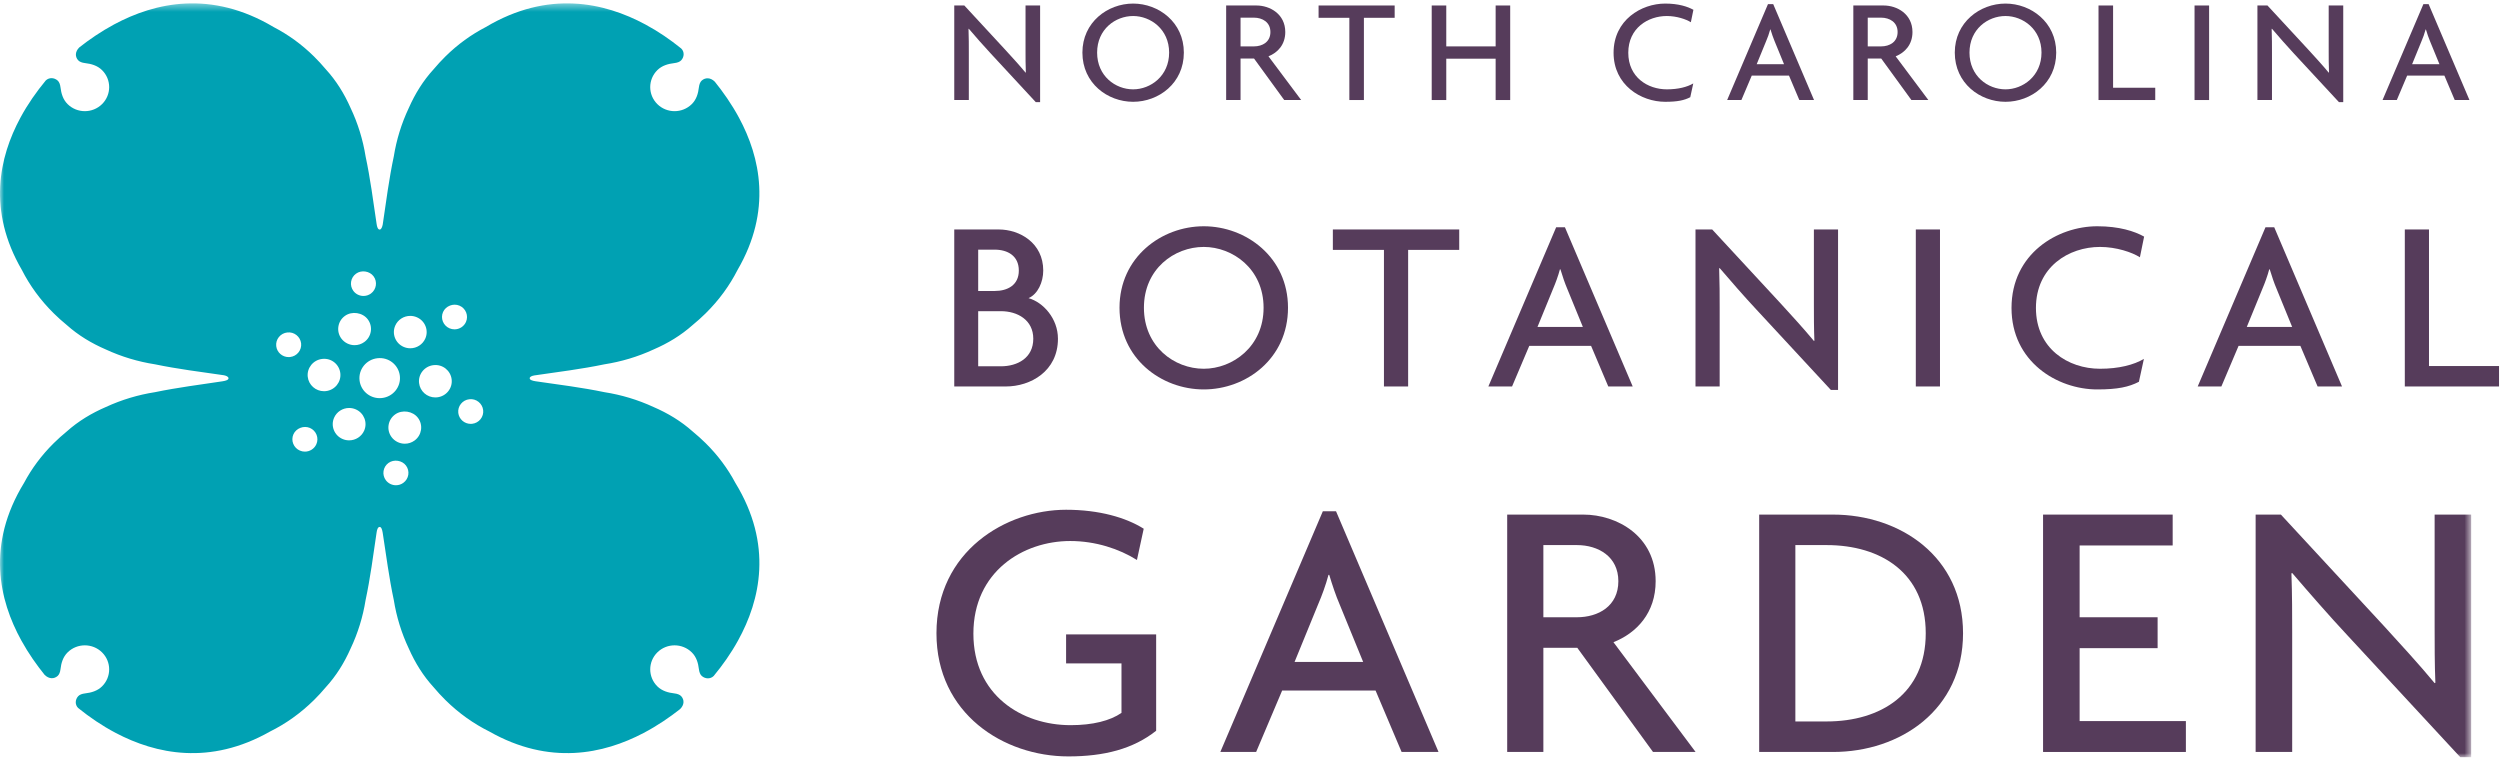 <?xml version="1.0" encoding="UTF-8"?>
<svg width="317px" height="97px" viewBox="0 0 317 97" version="1.1" xmlns="http://www.w3.org/2000/svg" xmlns:xlink="http://www.w3.org/1999/xlink">
    <!-- Generator: Sketch 52.5 (67469) - http://www.bohemiancoding.com/sketch -->
    <title>ncbg_logo1a</title>
    <desc>Created with Sketch.</desc>
    <defs>
        <polygon id="path-1" points="0 0.427 313.345 0.427 313.345 96.009 266.451 96.009 0 96.009"></polygon>
    </defs>
    <g id="Symbols" stroke="none" stroke-width="1" fill="none" fill-rule="evenodd">
        <g id="footer" transform="translate(-274, -3)">
            <g id="ncbg_logo1a">
                <g transform="translate(274, 3)">
                    <path d="M131.333,12.947 L125.644,6.803 C124.728,5.827 123.683,4.623 122.847,3.647 L122.808,3.666 C122.847,4.755 122.847,5.77 122.847,6.671 L122.847,12.684 L121,12.684 L121,0.696 L122.276,0.696 L127.489,6.334 C128.194,7.104 129.295,8.304 130.038,9.208 L130.077,9.19 C130.038,8.267 130.038,7.235 130.038,6.371 L130.038,0.696 L131.886,0.696 L131.886,12.947 L131.333,12.947" id="Fill-1" fill="#563C5B"></path>
                    <path d="M143.681,2.031 C141.435,2.031 139.115,3.703 139.115,6.671 C139.115,9.641 141.435,11.329 143.681,11.329 C145.887,11.329 148.246,9.641 148.246,6.671 C148.246,3.703 145.887,2.031 143.681,2.031 Z M143.681,12.908 C140.446,12.908 137.249,10.559 137.249,6.671 C137.249,2.82 140.446,0.453 143.681,0.453 C146.915,0.453 150.112,2.82 150.112,6.671 C150.112,10.559 146.915,12.908 143.681,12.908 Z" id="Fill-2" fill="#563C5B"></path>
                    <path d="M158.996,2.239 L157.302,2.239 L157.302,5.883 L158.996,5.883 C160.081,5.883 161.088,5.319 161.088,4.061 C161.088,2.82 160.081,2.239 158.996,2.239 Z M162.839,12.684 L159.015,7.425 L157.302,7.425 L157.302,12.684 L155.476,12.684 L155.476,0.696 L159.319,0.696 C161.032,0.696 162.973,1.786 162.973,4.061 C162.973,5.656 162.021,6.671 160.842,7.141 L164.989,12.684 L162.839,12.684 Z" id="Fill-3" fill="#563C5B"></path>
                    <polyline id="Fill-4" fill="#563C5B" points="172.943 2.257 172.943 12.684 171.098 12.684 171.098 2.257 167.196 2.257 167.196 0.696 176.843 0.696 176.843 2.257 172.943 2.257"></polyline>
                    <polyline id="Fill-5" fill="#563C5B" points="189.647 12.684 189.647 7.442 183.387 7.442 183.387 12.684 181.541 12.684 181.541 0.696 183.387 0.696 183.387 5.883 189.647 5.883 189.647 0.696 191.493 0.696 191.493 12.684 189.647 12.684"></polyline>
                    <path d="M214.401,2.82 C213.81,2.445 212.611,2.031 211.356,2.031 C208.978,2.031 206.466,3.552 206.466,6.69 C206.466,9.791 208.92,11.329 211.356,11.329 C212.801,11.329 213.943,11.03 214.706,10.579 L214.326,12.326 C213.563,12.721 212.708,12.908 211.146,12.908 C208.083,12.908 204.601,10.786 204.601,6.69 C204.601,2.537 208.12,0.453 211.146,0.453 C212.821,0.453 213.982,0.83 214.724,1.242 L214.401,2.82" id="Fill-6" fill="#563C5B"></path>
                    <path d="M225.013,5.207 C224.845,4.81 224.654,4.248 224.501,3.739 L224.463,3.739 C224.331,4.248 224.122,4.81 223.949,5.207 L222.75,8.137 L226.214,8.137 L225.013,5.207 Z M228.155,12.684 L226.842,9.583 L222.124,9.583 L220.809,12.684 L219.003,12.684 L224.178,0.528 L224.845,0.528 L230.019,12.684 L228.155,12.684 Z" id="Fill-7" fill="#563C5B"></path>
                    <path d="M238.522,2.239 L236.829,2.239 L236.829,5.883 L238.522,5.883 C239.608,5.883 240.617,5.319 240.617,4.061 C240.617,2.82 239.608,2.239 238.522,2.239 Z M242.366,12.684 L238.543,7.425 L236.829,7.425 L236.829,12.684 L235.002,12.684 L235.002,0.696 L238.846,0.696 C240.56,0.696 242.501,1.786 242.501,4.061 C242.501,5.656 241.547,6.671 240.37,7.141 L244.516,12.684 L242.366,12.684 Z" id="Fill-8" fill="#563C5B"></path>
                    <path d="M254.297,2.031 C252.052,2.031 249.731,3.703 249.731,6.671 C249.731,9.641 252.052,11.329 254.297,11.329 C256.503,11.329 258.862,9.641 258.862,6.671 C258.862,3.703 256.503,2.031 254.297,2.031 Z M254.297,12.908 C251.062,12.908 247.867,10.559 247.867,6.671 C247.867,2.82 251.062,0.453 254.297,0.453 C257.533,0.453 260.728,2.82 260.728,6.671 C260.728,10.559 257.533,12.908 254.297,12.908 Z" id="Fill-9" fill="#563C5B"></path>
                    <polyline id="Fill-10" fill="#563C5B" points="266.092 12.684 266.092 0.696 267.939 0.696 267.939 11.125 273.285 11.125 273.285 12.684 266.092 12.684"></polyline>
                    <polygon id="Fill-11" fill="#563C5B" points="278.268 12.684 280.114 12.684 280.114 0.696 278.268 0.696"></polygon>
                    <path d="M296.573,12.947 L290.882,6.803 C289.97,5.827 288.924,4.623 288.087,3.647 L288.047,3.666 C288.087,4.755 288.087,5.77 288.087,6.671 L288.087,12.684 L286.241,12.684 L286.241,0.696 L287.514,0.696 L292.729,6.334 C293.433,7.104 294.538,8.304 295.278,9.208 L295.318,9.19 C295.278,8.267 295.278,7.235 295.278,6.371 L295.278,0.696 L297.123,0.696 L297.123,12.947 L296.573,12.947" id="Fill-12" fill="#563C5B"></path>
                    <path d="M308.119,5.207 C307.95,4.81 307.758,4.248 307.608,3.739 L307.569,3.739 C307.435,4.248 307.228,4.81 307.054,5.207 L305.857,8.137 L309.32,8.137 L308.119,5.207 Z M311.26,12.684 L309.948,9.583 L305.228,9.583 L303.915,12.684 L302.107,12.684 L307.285,0.528 L307.95,0.528 L313.126,12.684 L311.26,12.684 Z" id="Fill-13" fill="#563C5B"></path>
                    <path d="M126.91,39.457 L124.034,39.457 L124.034,46.446 L126.91,46.446 C129.028,46.446 131.02,45.386 131.02,42.952 C131.02,40.578 129.028,39.457 126.91,39.457 Z M126.121,31.655 L124.034,31.655 L124.034,36.897 L126.121,36.897 C127.765,36.897 129.187,36.149 129.187,34.307 C129.187,32.435 127.765,31.655 126.121,31.655 Z M127.543,49.004 L121,49.004 L121,29.096 L126.626,29.096 C129.314,29.096 132.283,30.813 132.283,34.307 C132.283,35.775 131.589,37.303 130.419,37.803 C132.283,38.332 134.148,40.391 134.148,42.952 C134.148,47.071 130.673,49.004 127.543,49.004 Z" id="Fill-14" fill="#563C5B"></path>
                    <path d="M152.635,31.311 C148.906,31.311 145.05,34.089 145.05,39.02 C145.05,43.949 148.906,46.758 152.635,46.758 C156.302,46.758 160.222,43.949 160.222,39.02 C160.222,34.089 156.302,31.311 152.635,31.311 Z M152.635,49.38 C147.263,49.38 141.954,45.479 141.954,39.02 C141.954,32.623 147.263,28.69 152.635,28.69 C158.01,28.69 163.319,32.623 163.319,39.02 C163.319,45.479 158.01,49.38 152.635,49.38 Z" id="Fill-15" fill="#563C5B"></path>
                    <polyline id="Fill-16" fill="#563C5B" points="178.551 31.686 178.551 49.004 175.485 49.004 175.485 31.686 169.006 31.686 169.006 29.096 185.03 29.096 185.03 31.686 178.551 31.686"></polyline>
                    <path d="M198.714,36.586 C198.431,35.929 198.113,34.992 197.862,34.15 L197.799,34.15 C197.576,34.992 197.228,35.929 196.944,36.586 L194.953,41.453 L200.706,41.453 L198.714,36.586 Z M203.929,49.004 L201.749,43.856 L193.911,43.856 L191.729,49.004 L188.725,49.004 L197.323,28.814 L198.431,28.814 L207.027,49.004 L203.929,49.004 Z" id="Fill-17" fill="#563C5B"></path>
                    <path d="M232.152,49.443 L222.7,39.238 C221.182,37.616 219.445,35.616 218.054,33.994 L217.989,34.027 C218.054,35.835 218.054,37.521 218.054,39.02 L218.054,49.004 L214.989,49.004 L214.989,29.096 L217.105,29.096 L225.767,38.457 C226.936,39.736 228.769,41.735 230.001,43.23 L230.065,43.201 C230.001,41.672 230.001,39.954 230.001,38.52 L230.001,29.096 L233.065,29.096 L233.065,49.443 L232.152,49.443" id="Fill-18" fill="#563C5B"></path>
                    <polygon id="Fill-19" fill="#563C5B" points="242.925 49.004 245.99 49.004 245.99 29.096 242.925 29.096"></polygon>
                    <path d="M271.339,32.623 C270.359,31.997 268.367,31.311 266.279,31.311 C262.329,31.311 258.157,33.84 258.157,39.051 C258.157,44.2 262.235,46.758 266.279,46.758 C268.684,46.758 270.582,46.259 271.846,45.509 L271.214,48.41 C269.947,49.067 268.526,49.38 265.933,49.38 C260.845,49.38 255.06,45.853 255.06,39.051 C255.06,32.153 260.907,28.69 265.933,28.69 C268.715,28.69 270.642,29.314 271.874,30.002 L271.339,32.623" id="Fill-20" fill="#563C5B"></path>
                    <path d="M288.656,36.586 C288.371,35.929 288.055,34.992 287.802,34.15 L287.738,34.15 C287.517,34.992 287.169,35.929 286.886,36.586 L284.894,41.453 L290.645,41.453 L288.656,36.586 Z M293.871,49.004 L291.688,43.856 L283.851,43.856 L281.67,49.004 L278.669,49.004 L287.265,28.814 L288.371,28.814 L296.968,49.004 L293.871,49.004 Z" id="Fill-21" fill="#563C5B"></path>
                    <polyline id="Fill-22" fill="#563C5B" points="304.93 49.004 304.93 29.096 307.996 29.096 307.996 46.414 316.877 46.414 316.877 49.004 304.93 49.004"></polyline>
                    <path d="M135.467,95.913 C127.248,95.913 118.743,90.49 118.743,80.3 C118.743,69.874 127.583,64.637 135.18,64.637 C139.384,64.637 142.777,65.628 145.023,67.042 L144.163,71.006 C141.917,69.591 138.908,68.601 135.706,68.601 C129.733,68.601 123.426,72.467 123.426,80.347 C123.426,88.13 129.543,91.951 135.754,91.951 C138.573,91.951 140.771,91.385 142.204,90.395 L142.204,84.121 L135.18,84.121 L135.18,80.439 L146.6,80.439 L146.6,92.658 C143.686,94.969 140.007,95.913 135.467,95.913" id="Fill-23" fill="#563C5B"></path>
                    <path d="M169.838,76.573 C169.408,75.583 168.929,74.166 168.548,72.892 L168.452,72.892 C168.117,74.166 167.593,75.583 167.162,76.573 L164.152,83.932 L172.848,83.932 L169.838,76.573 Z M177.723,95.349 L174.424,87.564 L162.575,87.564 L159.278,95.349 L154.738,95.349 L167.736,64.827 L169.408,64.827 L182.405,95.349 L177.723,95.349 Z" id="Fill-24" fill="#563C5B"></path>
                    <path d="M199.951,69.117 L195.699,69.117 L195.699,78.269 L199.951,78.269 C202.675,78.269 205.207,76.855 205.207,73.695 C205.207,70.581 202.675,69.117 199.951,69.117 Z M209.602,95.349 L199.999,82.138 L195.699,82.138 L195.699,95.349 L191.112,95.349 L191.112,65.25 L200.763,65.25 C205.063,65.25 209.936,67.987 209.936,73.695 C209.936,77.703 207.548,80.253 204.586,81.43 L215.001,95.349 L209.602,95.349 Z" id="Fill-25" fill="#563C5B"></path>
                    <path d="M231.618,69.117 L227.652,69.117 L227.652,91.48 L231.618,91.48 C238.498,91.48 244.184,87.94 244.184,80.3 C244.184,72.657 238.498,69.117 231.618,69.117 Z M232.429,95.349 L223.064,95.349 L223.064,65.25 L232.429,65.25 C240.934,65.25 248.914,70.581 248.914,80.3 C248.914,90.018 240.934,95.349 232.429,95.349 Z" id="Fill-26" fill="#563C5B"></path>
                    <polygon id="Fill-27" fill="#563C5B" points="259.06 65.25 275.495 65.25 275.495 69.165 263.696 69.165 263.696 78.269 273.585 78.269 273.585 82.186 263.696 82.186 263.696 91.433 277.17 91.433 277.17 95.349 259.06 95.349"></polygon>
                    <g id="Group-31">
                        <mask id="mask-2" fill="white">
                            <use xlink:href="#path-1"></use>
                        </mask>
                        <g id="Clip-29"></g>
                        <path d="M311.96,96.009 L297.673,80.582 C295.379,78.13 292.751,75.111 290.649,72.657 L290.553,72.704 C290.649,75.44 290.649,77.988 290.649,80.253 L290.649,95.349 L286.014,95.349 L286.014,65.25 L289.217,65.25 L302.307,79.402 C304.076,81.338 306.847,84.356 308.711,86.621 L308.805,86.573 C308.711,84.261 308.711,81.667 308.711,79.497 L308.711,65.25 L313.345,65.25 L313.345,96.009 L311.96,96.009" id="Fill-28" fill="#563C5B" mask="url(#mask-2)"></path>
                        <path d="M60.928,53.158 C60.663,53.485 60.286,53.691 59.864,53.738 C59.805,53.744 59.746,53.747 59.688,53.747 C58.879,53.747 58.201,53.148 58.11,52.355 C58.064,51.938 58.184,51.529 58.449,51.203 C58.714,50.875 59.092,50.669 59.513,50.624 C60.384,50.517 61.169,51.154 61.265,52.007 C61.312,52.422 61.193,52.83 60.928,53.158 Z M56.995,41.631 C56.194,41.282 55.827,40.356 56.178,39.566 C56.52,38.797 57.484,38.419 58.268,38.759 C59.069,39.104 59.436,40.03 59.086,40.821 C58.832,41.392 58.262,41.761 57.631,41.761 C57.412,41.761 57.197,41.717 56.995,41.631 Z M56.828,49.623 C56.482,50.051 55.987,50.32 55.435,50.381 C55.357,50.39 55.28,50.395 55.204,50.395 C54.143,50.395 53.256,49.609 53.138,48.568 C53.076,48.024 53.233,47.487 53.58,47.059 C53.927,46.631 54.422,46.361 54.974,46.3 C56.134,46.167 57.144,46.997 57.27,48.113 C57.332,48.658 57.176,49.194 56.828,49.623 Z M52.561,55.862 C52.202,56.124 51.775,56.263 51.33,56.263 C50.671,56.263 50.044,55.95 49.654,55.427 C49.325,54.985 49.189,54.443 49.272,53.901 C49.355,53.358 49.648,52.881 50.095,52.556 C50.988,51.908 52.35,52.116 53.003,52.992 C53.683,53.903 53.485,55.191 52.561,55.862 Z M51.772,60.199 C51.708,60.612 51.485,60.976 51.142,61.224 C50.868,61.425 50.543,61.529 50.202,61.529 C49.7,61.529 49.222,61.292 48.925,60.892 C48.673,60.555 48.57,60.141 48.633,59.728 C48.697,59.314 48.92,58.949 49.261,58.701 C49.943,58.206 50.982,58.364 51.481,59.034 C51.733,59.371 51.836,59.786 51.772,60.199 Z M48.431,50.469 C48.334,50.481 48.238,50.486 48.142,50.486 C46.832,50.486 45.736,49.516 45.59,48.228 C45.433,46.837 46.452,45.578 47.86,45.423 C49.299,45.258 50.546,46.285 50.702,47.665 C50.859,49.056 49.84,50.314 48.431,50.469 Z M46.175,54.607 C45.844,55.354 45.095,55.837 44.269,55.837 C43.982,55.837 43.701,55.78 43.437,55.665 C42.928,55.446 42.536,55.044 42.334,54.533 C42.131,54.022 42.142,53.465 42.365,52.962 C42.696,52.214 43.444,51.732 44.271,51.732 C44.558,51.732 44.839,51.79 45.104,51.904 C46.153,52.358 46.634,53.57 46.175,54.607 Z M41.086,49.606 C40.026,49.606 39.139,48.82 39.021,47.78 C38.894,46.657 39.718,45.639 40.856,45.512 C42.026,45.374 43.027,46.209 43.153,47.326 C43.281,48.45 42.458,49.467 41.318,49.592 C41.24,49.602 41.162,49.606 41.086,49.606 Z M40.114,56.327 C39.861,56.898 39.291,57.267 38.66,57.267 C38.441,57.267 38.227,57.222 38.024,57.134 C37.637,56.967 37.338,56.66 37.183,56.271 C37.027,55.881 37.036,55.454 37.206,55.07 C37.547,54.303 38.51,53.926 39.296,54.262 C39.685,54.43 39.984,54.738 40.139,55.128 C40.293,55.518 40.284,55.943 40.114,56.327 Z M36.601,45.28 C35.793,45.28 35.116,44.682 35.026,43.888 C34.979,43.471 35.099,43.062 35.363,42.736 C35.628,42.408 36.006,42.202 36.428,42.157 C37.303,42.052 38.084,42.688 38.181,43.538 C38.227,43.955 38.108,44.364 37.843,44.691 C37.579,45.019 37.2,45.224 36.779,45.27 C36.719,45.277 36.66,45.28 36.601,45.28 Z M42.907,41.407 C42.989,40.865 43.282,40.388 43.728,40.062 C44.621,39.413 45.981,39.62 46.637,40.497 C46.966,40.938 47.101,41.481 47.018,42.023 C46.934,42.565 46.642,43.043 46.194,43.367 C45.835,43.629 45.409,43.768 44.963,43.768 C44.305,43.768 43.678,43.455 43.288,42.932 C42.958,42.49 42.823,41.948 42.907,41.407 Z M44.518,35.726 C44.582,35.311 44.805,34.947 45.147,34.7 C45.828,34.204 46.866,34.362 47.366,35.031 C47.885,35.726 47.733,36.71 47.03,37.222 C46.754,37.422 46.429,37.528 46.088,37.528 C45.586,37.528 45.107,37.29 44.81,36.891 C44.559,36.553 44.455,36.139 44.518,35.726 Z M50.117,41.287 C50.448,40.538 51.195,40.055 52.022,40.055 C52.309,40.055 52.59,40.113 52.855,40.228 C53.364,40.448 53.756,40.85 53.958,41.361 C54.16,41.87 54.149,42.43 53.926,42.932 C53.596,43.678 52.848,44.161 52.021,44.161 C51.734,44.161 51.453,44.103 51.189,43.989 C50.139,43.536 49.658,42.323 50.117,41.287 Z M87.843,54.724 C86.355,53.394 84.676,52.389 82.86,51.605 C80.868,50.686 78.771,50.061 76.637,49.727 C73.817,49.14 70.851,48.767 67.886,48.34 C67.486,48.275 67.166,48.169 67.166,47.963 C67.166,47.778 67.416,47.662 67.753,47.604 C70.759,47.169 73.769,46.793 76.63,46.197 C78.772,45.864 80.875,45.237 82.873,44.313 C84.679,43.533 86.349,42.532 87.83,41.21 C88.395,40.749 88.943,40.258 89.473,39.735 C91.18,38.051 92.518,36.197 93.516,34.237 C97.907,26.689 96.402,19.933 93.707,14.93 C92.761,13.178 91.672,11.64 90.638,10.359 C90.077,9.798 89.426,9.824 88.986,10.21 C88.786,10.386 88.667,10.69 88.619,11.082 C88.529,11.844 88.312,12.616 87.717,13.203 C86.511,14.393 84.557,14.393 83.352,13.203 C82.147,12.013 82.147,10.083 83.351,8.893 C83.946,8.306 84.726,8.091 85.5,8.001 C85.898,7.956 86.205,7.837 86.383,7.639 C86.774,7.205 86.799,6.562 86.382,6.152 C84.989,5.029 83.506,4.001 81.822,3.096 C76.631,0.308 69.527,-1.295 61.583,3.438 C59.762,4.383 58.043,5.615 56.479,7.159 C55.954,7.677 55.46,8.216 54.995,8.769 C53.648,10.238 52.63,11.896 51.836,13.69 C50.905,15.656 50.272,17.726 49.934,19.832 C49.338,22.624 48.959,25.561 48.525,28.497 C48.46,28.782 48.352,29.108 48.138,29.108 C47.924,29.108 47.801,28.784 47.751,28.375 C47.324,25.492 46.947,22.593 46.357,19.832 C46.02,17.726 45.387,15.657 44.455,13.69 C43.662,11.896 42.644,10.238 41.297,8.768 C40.832,8.216 40.339,7.677 39.813,7.159 C38.249,5.615 36.53,4.383 34.708,3.438 C26.766,-1.295 19.661,0.308 14.47,3.096 C12.785,4.001 11.303,5.03 10.059,6.008 C9.492,6.562 9.517,7.205 9.908,7.639 C10.087,7.837 10.395,7.956 10.792,8.001 C11.564,8.091 12.345,8.306 12.939,8.893 C14.145,10.083 14.145,12.013 12.939,13.203 C11.734,14.393 9.779,14.393 8.574,13.203 C7.981,12.616 7.763,11.844 7.672,11.082 C7.626,10.69 7.506,10.386 7.305,10.21 C6.865,9.824 6.215,9.798 5.798,10.21 C4.62,11.64 3.53,13.178 2.585,14.93 C-0.111,19.933 -1.615,26.689 2.777,34.237 C3.774,36.197 5.112,38.051 6.819,39.735 C7.348,40.258 7.896,40.749 8.462,41.21 C9.942,42.532 11.613,43.533 13.42,44.313 C15.417,45.237 17.52,45.864 19.662,46.197 C22.47,46.782 25.425,47.155 28.378,47.58 C28.645,47.629 28.974,47.751 28.974,47.963 C28.974,48.173 28.643,48.28 28.231,48.345 C25.423,48.769 22.466,49.143 19.655,49.727 C17.52,50.061 15.424,50.686 13.432,51.605 C11.616,52.389 9.936,53.394 8.449,54.724 C7.888,55.184 7.343,55.671 6.819,56.189 C5.254,57.734 4.007,59.431 3.049,61.229 C-1.744,69.07 -0.121,76.086 2.703,81.21 C3.62,82.874 4.663,84.337 5.653,85.565 C6.214,86.126 6.864,86.101 7.304,85.714 C7.506,85.538 7.626,85.235 7.672,84.843 C7.762,84.079 7.98,83.308 8.574,82.722 C9.779,81.532 11.733,81.532 12.939,82.722 C14.145,83.912 14.144,85.841 12.939,87.032 C12.345,87.617 11.564,87.833 10.791,87.923 C10.395,87.968 10.086,88.087 9.908,88.284 C9.517,88.719 9.492,89.361 9.908,89.773 C11.356,90.936 12.915,92.011 14.689,92.945 C19.757,95.606 26.599,97.092 34.244,92.756 C36.23,91.771 38.106,90.45 39.813,88.765 C40.342,88.242 40.839,87.701 41.307,87.143 C42.646,85.681 43.659,84.033 44.45,82.247 C45.385,80.276 46.02,78.199 46.358,76.085 C46.947,73.328 47.324,70.429 47.751,67.531 C47.8,67.141 47.924,66.815 48.138,66.815 C48.352,66.815 48.459,67.144 48.525,67.549 C48.958,70.359 49.337,73.294 49.934,76.085 C50.272,78.199 50.907,80.276 51.842,82.248 C52.632,84.03 53.646,85.681 54.984,87.143 C55.453,87.701 55.95,88.242 56.479,88.765 C58.185,90.45 60.062,91.771 62.048,92.756 C69.693,97.092 76.534,95.606 81.603,92.945 C83.378,92.011 84.936,90.936 86.233,89.914 C86.799,89.362 86.774,88.719 86.383,88.284 C86.206,88.087 85.898,87.968 85.5,87.922 C84.727,87.833 83.946,87.617 83.352,87.032 C82.148,85.841 82.148,83.912 83.352,82.722 C84.557,81.532 86.512,81.532 87.718,82.721 C88.312,83.308 88.53,84.079 88.62,84.842 C88.667,85.235 88.787,85.538 88.986,85.714 C89.427,86.101 90.078,86.126 90.495,85.714 C91.63,84.337 92.673,82.874 93.589,81.21 C96.413,76.086 98.035,69.07 93.242,61.228 C92.285,59.431 91.037,57.734 89.473,56.189 C88.947,55.671 88.403,55.184 87.843,54.724 Z" id="Fill-30" fill="#00A1B3" mask="url(#mask-2)"></path>
                    </g>
                </g>
            </g>
        </g>
    </g>
</svg>